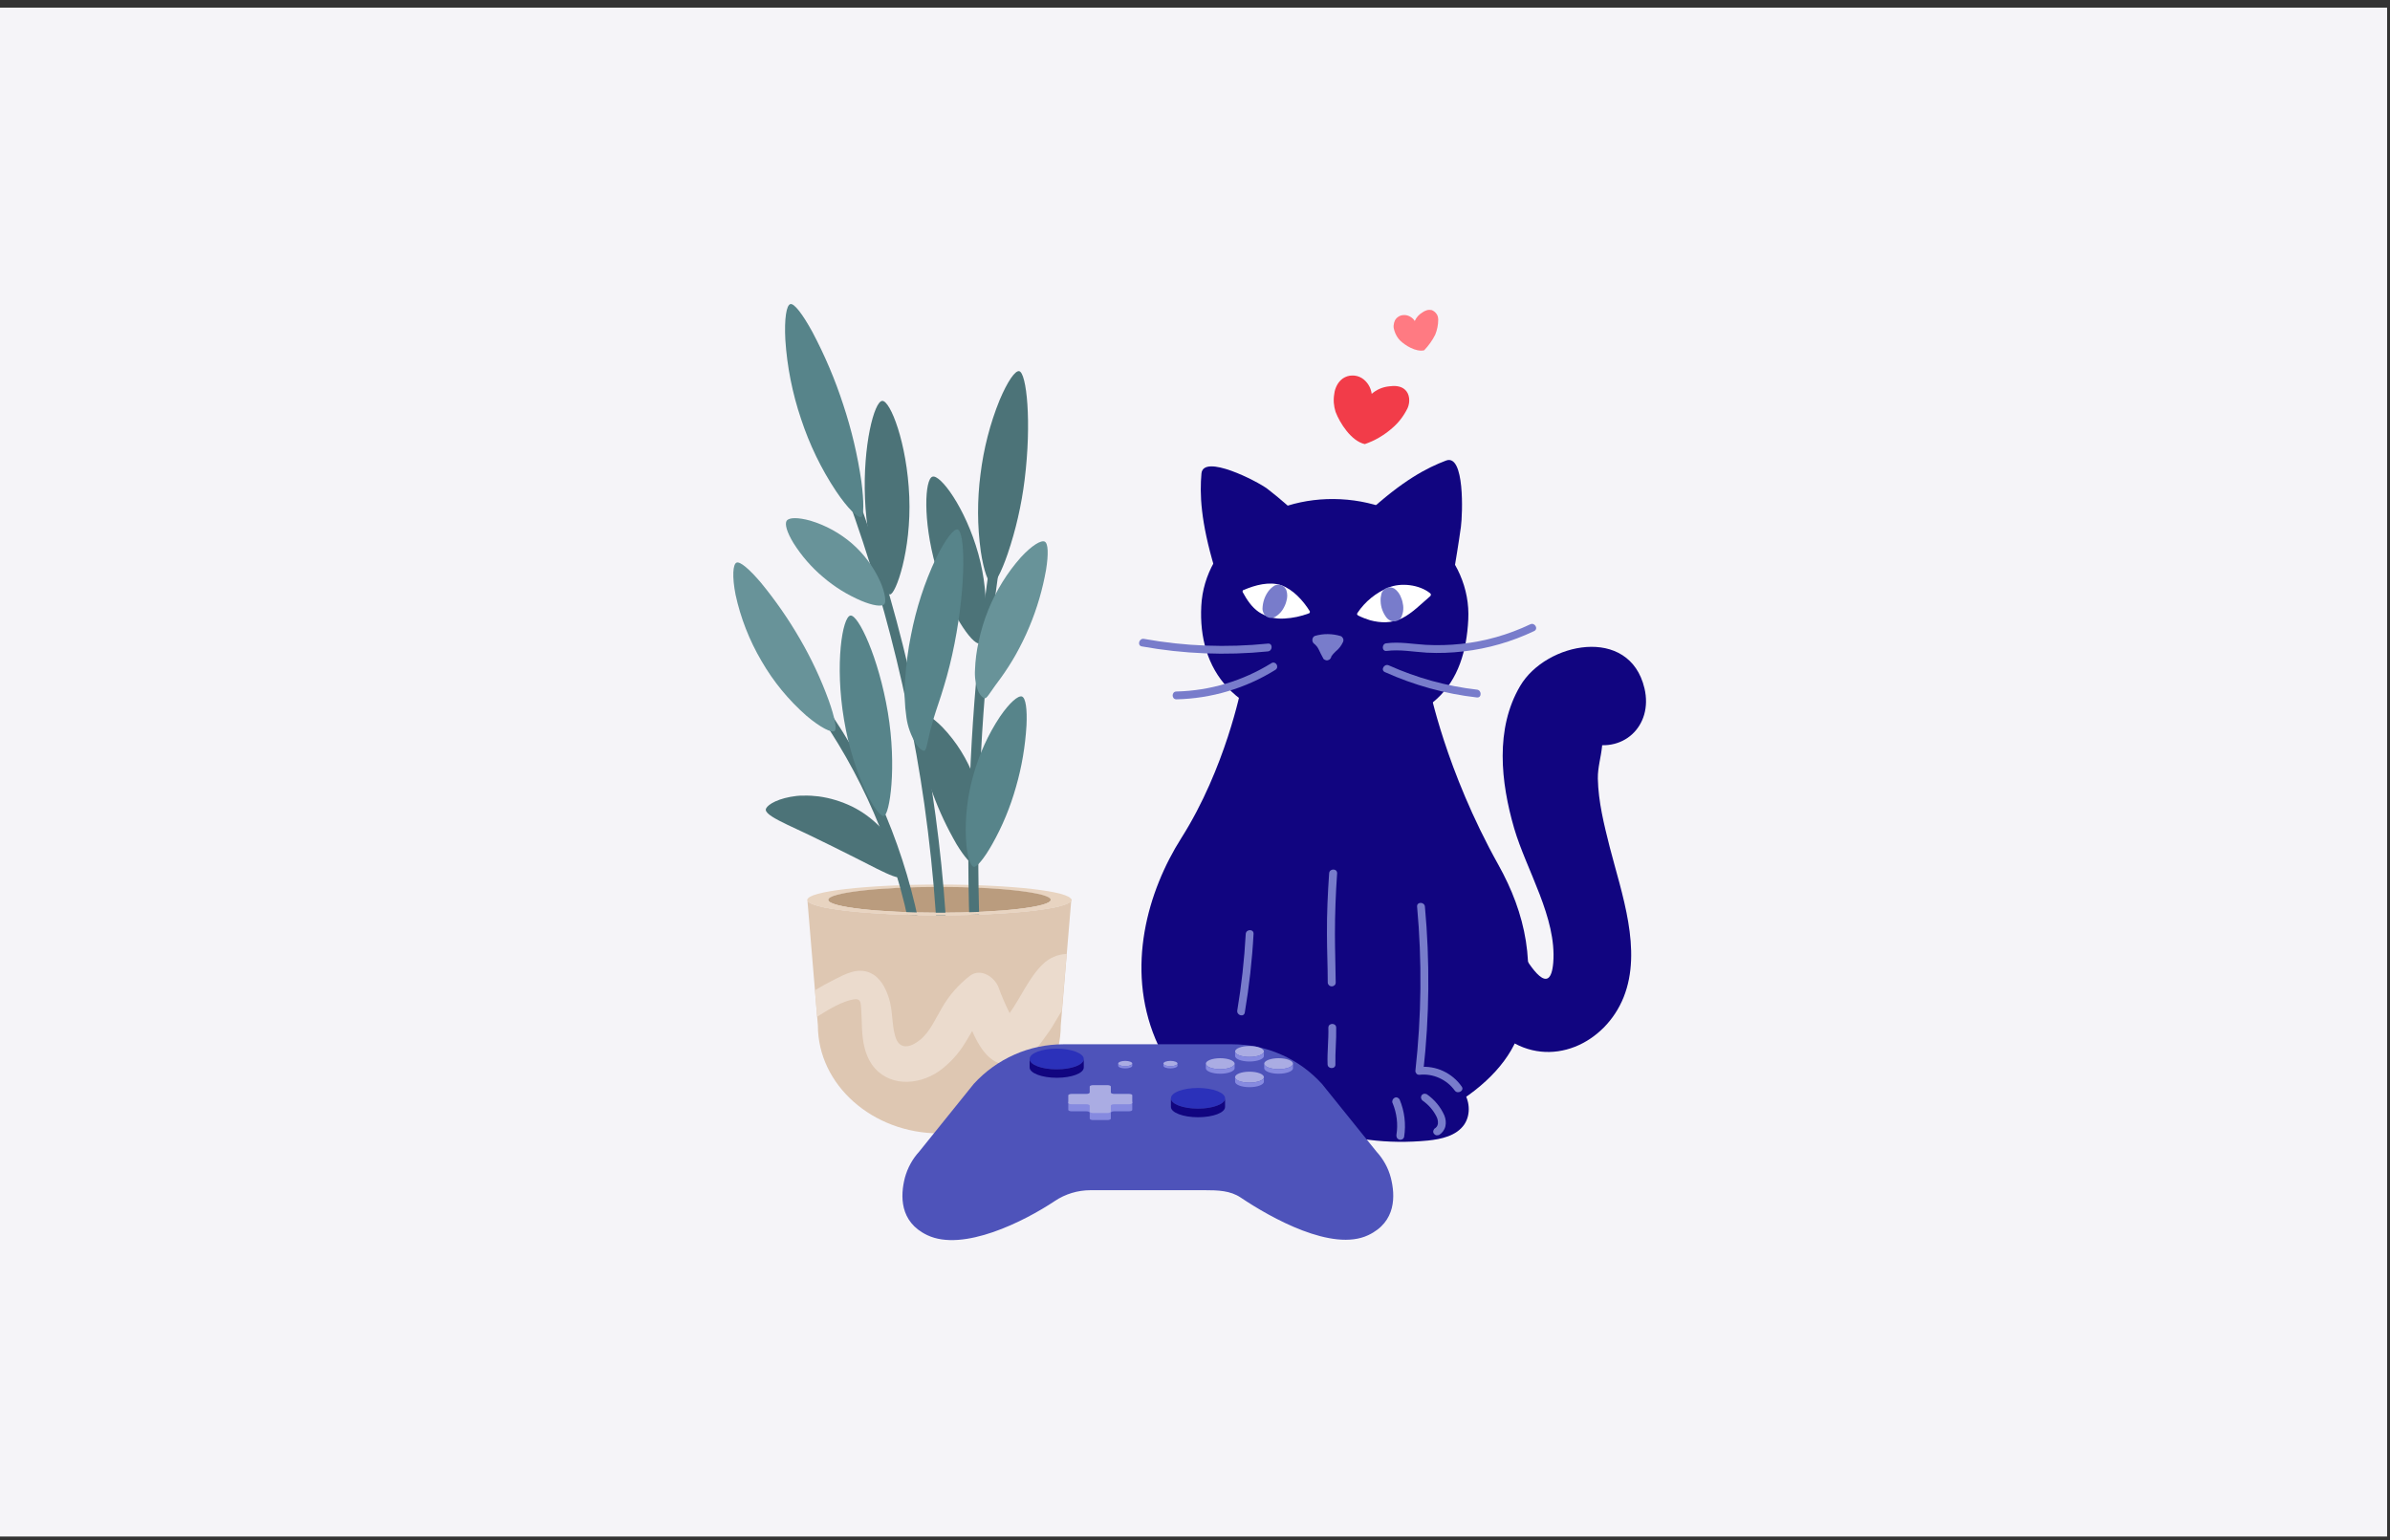 <svg width="225" height="145" viewBox="0 0 225 145" fill="none" xmlns="http://www.w3.org/2000/svg">
<rect x="0" y="0" width="225" height="145" fill="#333333" stroke="none"/>
<rect width="224.728" height="143.944" transform="translate(0 0.719)" fill="#F5F4F8"/>
<g clip-path="url(#clip0_572_916)">
<path d="M114.359 53.532C113.004 49.021 112.945 46.471 113.107 44.584C113.269 42.697 118.352 45.292 119.324 46.029C120.577 46.987 122.094 48.373 122.094 48.373L114.359 53.532Z" fill="#110580"/>
<path d="M128.621 48.387C132.068 45.203 134.352 44.039 136.134 43.361C137.902 42.697 137.696 48.388 137.534 49.596C137.342 51.026 136.959 53.297 136.959 53.297L128.621 48.387Z" fill="#110580"/>
<path d="M139.036 81.778C140.613 84.225 141.703 86.967 143.176 89.487C144.031 90.962 145.946 93.984 146.226 90.637C146.565 86.406 143.692 81.91 142.543 77.974C141.29 73.655 140.73 68.613 143.117 64.574C145.548 60.461 153.415 58.854 154.815 64.81C155.654 68.377 152.723 71.09 149.246 69.866L148.76 69.689L150.94 70.087C150.203 70.087 150.911 69.38 150.822 70.264C150.719 71.311 150.41 72.24 150.424 73.301C150.469 75.498 151.014 77.65 151.544 79.758C152.664 84.121 154.623 89.443 152.855 93.88C151.102 98.274 145.975 100.677 141.835 97.772C137.858 94.986 135.604 87.689 135.471 83.06C135.412 81.217 137.931 80.067 139.036 81.778Z" fill="#110580"/>
<path d="M138.226 58.338C137.931 64.25 135.029 68.952 125.114 68.392C116.054 67.906 112.783 62.967 113.092 57.056C113.387 51.159 119.251 46.648 126.204 47.002C133.143 47.355 138.535 52.427 138.226 58.338Z" fill="#110580"/>
<path d="M126.219 59.886C125.423 59.65 124.584 59.635 123.788 59.871C123.714 59.901 123.656 59.945 123.626 60.004C123.582 60.063 123.552 60.136 123.552 60.21C123.538 60.284 123.552 60.358 123.582 60.431C123.611 60.505 123.656 60.564 123.714 60.608C123.759 60.638 123.788 60.667 123.818 60.697C123.759 60.608 123.832 60.711 123.847 60.726C123.862 60.741 123.936 60.829 123.98 60.874C124.024 60.932 124.024 60.932 124.039 60.962L124.053 60.977C124.083 61.036 124.112 61.095 124.142 61.139C124.274 61.419 124.407 61.684 124.554 61.95C124.569 61.965 124.569 61.979 124.584 62.009C124.584 62.023 124.598 62.023 124.598 62.023L124.613 62.053C124.687 62.112 124.775 62.156 124.864 62.171C124.952 62.186 125.055 62.156 125.129 62.112C125.144 62.112 125.158 62.097 125.173 62.082C125.232 62.038 125.276 61.979 125.306 61.906C125.32 61.876 125.32 61.846 125.335 61.817V61.802C125.379 61.743 125.423 61.684 125.468 61.625L125.541 61.537L125.586 61.493C125.644 61.434 125.703 61.375 125.762 61.316C126.057 61.08 126.278 60.785 126.44 60.431C126.484 60.328 126.484 60.21 126.44 60.107C126.396 60.019 126.322 59.93 126.219 59.886ZM125.6 61.493L125.615 61.478C125.63 61.449 125.615 61.478 125.6 61.493Z" fill="#787CCB"/>
<path d="M134.646 55.861C134.661 55.876 134.676 55.891 134.69 55.92C134.705 55.935 134.705 55.965 134.705 55.994C134.705 56.023 134.705 56.038 134.69 56.068C134.676 56.083 134.661 56.112 134.646 56.127C133.821 56.834 132.923 57.748 131.994 58.205C131.007 58.692 129.991 58.662 128.989 58.397C128.606 58.279 128.223 58.132 127.869 57.955C127.84 57.94 127.825 57.925 127.81 57.91C127.796 57.896 127.781 57.866 127.766 57.852C127.751 57.822 127.751 57.807 127.766 57.778C127.766 57.748 127.781 57.734 127.796 57.704C128.518 56.628 129.534 55.802 130.727 55.316C131.862 54.844 133.615 55.021 134.646 55.861Z" fill="white"/>
<path d="M132.053 57.734C132.112 57.498 132.126 57.247 132.097 57.011C132.067 56.761 132.009 56.51 131.905 56.274C131.788 55.935 131.567 55.626 131.272 55.419C131.11 55.331 130.918 55.287 130.742 55.301C130.565 55.316 130.403 55.405 130.285 55.523C130.167 55.626 130.093 55.758 130.049 55.906C129.99 56.127 129.961 56.363 129.975 56.599C129.99 57.174 130.196 57.719 130.55 58.176C130.683 58.324 130.845 58.427 131.036 58.486C131.198 58.515 131.375 58.5 131.537 58.441C131.699 58.382 131.832 58.264 131.92 58.117C131.979 57.97 132.023 57.852 132.053 57.734Z" fill="#787CCB"/>
<path d="M123.302 57.542C123.317 57.557 123.317 57.587 123.317 57.601C123.317 57.631 123.317 57.646 123.302 57.66C123.302 57.675 123.287 57.705 123.273 57.719C123.258 57.734 123.243 57.749 123.214 57.749C122.477 58.029 121.711 58.191 120.915 58.235C120.061 58.294 119.207 58.088 118.499 57.616C117.836 57.159 117.38 56.466 116.997 55.759C116.982 55.744 116.982 55.714 116.982 55.7C116.982 55.685 116.982 55.656 116.982 55.641C116.997 55.626 116.997 55.596 117.011 55.582C117.026 55.567 117.041 55.552 117.07 55.552C118.16 55.081 119.486 54.727 120.606 55.095C121.711 55.479 122.683 56.54 123.302 57.542Z" fill="white"/>
<path d="M121.107 56.584C121.21 56.26 121.21 55.906 121.107 55.581C121.062 55.478 121.003 55.39 120.93 55.301C120.856 55.228 120.768 55.154 120.65 55.11C120.547 55.066 120.444 55.051 120.326 55.051C120.208 55.051 120.105 55.08 120.002 55.124C119.766 55.272 119.545 55.464 119.383 55.699C119.044 56.171 118.867 56.746 118.853 57.336C118.867 57.527 118.926 57.704 119.044 57.867C119.132 57.984 119.236 58.073 119.368 58.117C119.501 58.176 119.648 58.191 119.781 58.176C119.958 58.132 120.12 58.043 120.267 57.925C120.473 57.763 120.65 57.572 120.783 57.35C120.93 57.1 121.048 56.849 121.107 56.584Z" fill="#787CCB"/>
<path d="M116.849 64.766C116.849 64.766 115.376 72.328 111.221 78.888C108.039 83.9 105.976 91.095 108.775 97.817C111.56 104.539 118.661 106.868 125.777 107.089C132.892 107.311 141.614 102.608 143.161 96.741C144.708 90.873 143.618 86.009 141.054 81.409C136.075 72.49 134.557 64.721 134.557 64.721L116.849 64.766Z" fill="#110580"/>
<path d="M116.378 101.885C115.803 101.811 115.199 101.87 114.654 102.077C114.094 102.283 113.608 102.622 113.225 103.064C112.488 103.978 112.356 105.379 113.019 106.352C113.755 107.413 115.17 107.723 116.466 107.856C118.322 108.032 120.179 108.018 122.02 107.782C122.86 107.679 123.715 107.517 124.407 107.03C125.099 106.544 125.571 105.659 125.335 104.848L116.378 101.885Z" fill="#110580"/>
<path d="M134.484 101.413C135.073 101.34 135.663 101.399 136.208 101.605C136.768 101.811 137.254 102.151 137.637 102.593C138.373 103.507 138.506 104.907 137.843 105.88C137.106 106.942 135.692 107.251 134.41 107.384C132.554 107.561 130.698 107.546 128.856 107.31C128.016 107.207 127.147 107.045 126.47 106.558C125.777 106.072 125.306 105.187 125.541 104.377L134.484 101.413Z" fill="#110580"/>
<path d="M119.369 60.594C115.479 60.992 111.546 60.844 107.701 60.151C107.229 60.063 107.038 60.785 107.494 60.859C111.413 61.567 115.406 61.729 119.354 61.331C119.825 61.287 119.84 60.55 119.369 60.594Z" fill="#787CCB"/>
<path d="M119.692 62.436C117.011 64.102 113.917 65.031 110.75 65.105C110.278 65.105 110.278 65.842 110.75 65.842C114.05 65.768 117.262 64.81 120.061 63.07C120.473 62.819 120.105 62.186 119.692 62.436Z" fill="#787CCB"/>
<path d="M130.536 61.286C131.803 61.124 133.07 61.375 134.337 61.449C135.486 61.508 136.635 61.463 137.77 61.331C140.083 61.065 142.322 60.417 144.429 59.414C144.856 59.208 144.488 58.574 144.06 58.78C142.013 59.753 139.803 60.387 137.549 60.623C136.444 60.741 135.339 60.77 134.219 60.711C132.982 60.638 131.759 60.402 130.521 60.564C130.065 60.593 130.065 61.345 130.536 61.286Z" fill="#787CCB"/>
<path d="M130.374 63.276C133.129 64.515 136.046 65.326 139.036 65.665C139.508 65.724 139.508 64.972 139.036 64.928C136.178 64.603 133.379 63.822 130.742 62.643C130.315 62.451 129.946 63.085 130.374 63.276Z" fill="#787CCB"/>
<path d="M135.486 106.853C135.781 106.662 136.002 106.367 136.075 106.028C136.149 105.689 136.105 105.335 135.972 105.011C135.619 104.215 135.044 103.522 134.322 103.02C134.234 102.976 134.131 102.961 134.042 102.976C133.954 103.006 133.865 103.065 133.821 103.138C133.777 103.227 133.762 103.33 133.792 103.418C133.821 103.507 133.88 103.595 133.954 103.64C134.514 104.038 134.956 104.554 135.25 105.158C135.353 105.364 135.383 105.586 135.368 105.821C135.368 105.748 135.353 105.88 135.339 105.91C135.324 105.939 135.294 106.013 135.339 105.939L135.294 106.013L135.25 106.087C135.294 106.028 135.236 106.101 135.221 106.116C135.206 106.131 135.177 106.16 135.147 106.19C135.118 106.219 135.177 106.175 135.103 106.219C135.029 106.264 134.97 106.352 134.941 106.441C134.911 106.529 134.926 106.632 134.97 106.706C135.029 106.794 135.103 106.853 135.191 106.883C135.309 106.898 135.412 106.883 135.486 106.853Z" fill="#787CCB"/>
<path d="M131.111 103.875C131.494 104.804 131.626 105.836 131.464 106.838C131.449 106.927 131.464 107.03 131.508 107.119C131.552 107.207 131.641 107.266 131.729 107.295C131.818 107.325 131.921 107.31 132.009 107.266C132.098 107.222 132.156 107.148 132.186 107.045C132.377 105.851 132.23 104.627 131.759 103.507C131.7 103.418 131.626 103.359 131.538 103.33C131.449 103.3 131.346 103.315 131.258 103.374C131.169 103.433 131.111 103.507 131.096 103.595C131.052 103.698 131.066 103.802 131.111 103.875Z" fill="#787CCB"/>
<path d="M125.128 82.22C124.996 84.122 124.908 86.023 124.922 87.94C124.922 89.458 124.996 90.977 124.996 92.495C124.996 92.598 125.04 92.687 125.114 92.76C125.187 92.834 125.276 92.864 125.379 92.864C125.482 92.864 125.57 92.819 125.644 92.76C125.718 92.687 125.747 92.598 125.747 92.495C125.733 90.977 125.674 89.458 125.674 87.94C125.674 86.038 125.747 84.122 125.88 82.22C125.895 81.748 125.158 81.748 125.128 82.22Z" fill="#787CCB"/>
<path d="M137.608 102.298C137.166 101.664 136.562 101.163 135.869 100.839C135.177 100.514 134.396 100.382 133.63 100.455L133.998 100.824C134.573 95.694 134.617 90.505 134.146 85.36C134.101 84.888 133.365 84.888 133.409 85.36C133.88 90.505 133.821 95.679 133.247 100.824C133.247 100.927 133.291 101.015 133.35 101.089C133.424 101.163 133.512 101.192 133.615 101.192C134.249 101.119 134.897 101.222 135.486 101.487C136.075 101.753 136.576 102.151 136.959 102.681C137.239 103.05 137.888 102.681 137.608 102.298Z" fill="#787CCB"/>
<path d="M117.276 87.94C117.143 90.357 116.878 92.76 116.48 95.134C116.407 95.605 117.114 95.797 117.188 95.325C117.6 92.878 117.88 90.402 118.013 87.925C118.042 87.453 117.306 87.453 117.276 87.94Z" fill="#787CCB"/>
<path d="M125.718 100.205C125.689 99.055 125.821 97.905 125.792 96.755C125.792 96.283 125.055 96.283 125.055 96.755C125.085 97.905 124.937 99.055 124.981 100.205C124.996 100.677 125.748 100.677 125.718 100.205Z" fill="#787CCB"/>
<path d="M100.85 84.711C100.791 83.915 95.252 83.281 88.43 83.281C81.595 83.281 76.055 83.915 76.011 84.711V84.726C76.04 85.522 81.595 86.171 88.445 86.171C95.296 86.171 100.85 85.522 100.879 84.726C100.865 84.726 100.85 84.711 100.85 84.711ZM88.43 85.95C82.655 85.95 77.97 85.404 77.956 84.741C77.956 84.741 77.956 84.741 77.956 84.726C78 84.063 82.67 83.517 88.43 83.517C94.191 83.517 98.861 84.063 98.905 84.726C98.905 84.726 98.905 84.726 98.905 84.741C98.891 85.389 94.206 85.935 88.43 85.95Z" fill="#E8D4C1"/>
<path d="M88.43 85.935C94.205 85.935 98.89 85.389 98.919 84.726C98.919 84.726 98.919 84.726 98.919 84.711C98.875 84.048 94.19 83.502 88.445 83.502C82.684 83.502 78.014 84.048 77.97 84.711C77.97 84.711 77.97 84.711 77.97 84.726C77.97 85.389 82.655 85.935 88.43 85.935Z" fill="#BA9C7E"/>
<path d="M89.019 86.082C88.592 79.861 87.752 73.655 86.53 67.537C85.307 61.434 83.686 55.405 81.697 49.523C80.578 46.191 79.325 42.918 77.955 39.675C77.896 39.572 77.793 39.483 77.675 39.454C77.558 39.425 77.425 39.439 77.322 39.498C77.219 39.572 77.145 39.675 77.116 39.793C77.086 39.911 77.101 40.044 77.16 40.147C79.561 45.837 81.594 51.69 83.244 57.645C84.88 63.572 86.147 69.601 87.016 75.689C87.502 79.139 87.87 82.603 88.106 86.082C88.121 86.672 89.064 86.687 89.019 86.082Z" fill="#4C7378"/>
<path d="M92.216 87.261C91.878 77.517 92.29 67.758 93.454 58.073C93.778 55.36 94.161 52.662 94.603 49.965C94.706 49.375 93.793 49.124 93.704 49.714C92.113 59.37 91.274 69.144 91.171 78.947C91.141 81.719 91.185 84.49 91.274 87.261C91.303 87.866 92.231 87.866 92.216 87.261Z" fill="#4C7378"/>
<path d="M86.751 88.131C85.337 80.318 82.243 72.903 77.676 66.401C76.394 64.573 75.009 62.834 73.507 61.198C73.094 60.755 72.446 61.419 72.844 61.861C78.074 67.669 81.978 74.539 84.291 82.013C84.939 84.106 85.454 86.229 85.838 88.382C85.955 88.971 86.854 88.721 86.751 88.131Z" fill="#4C7378"/>
<path d="M78.368 79.684L76.1 78.578L74.125 77.65C72.961 77.089 72.122 76.632 72.092 76.249C72.078 75.91 72.888 75.306 74.405 75.025C74.597 74.996 74.788 74.966 74.995 74.937C75.201 74.908 75.422 74.908 75.643 74.908C76.114 74.893 76.6 74.922 77.072 74.981C78.162 75.129 79.208 75.453 80.195 75.925C81.182 76.411 82.066 77.06 82.832 77.841C83.171 78.18 83.466 78.549 83.746 78.947C83.878 79.138 83.996 79.301 84.099 79.492C84.217 79.669 84.305 79.846 84.394 80.023C85.086 81.409 85.101 82.426 84.88 82.559C84.6 82.765 83.716 82.367 82.552 81.792L80.608 80.804L78.368 79.684Z" fill="#4C7378"/>
<path d="M71.679 62.215C70.545 60.284 69.72 58.176 69.248 55.994C68.91 54.27 68.998 53.12 69.337 52.972C69.661 52.825 70.545 53.577 71.635 54.859C72.99 56.51 74.213 58.264 75.289 60.122C76.364 61.965 77.278 63.911 78.014 65.93C78.589 67.537 78.795 68.657 78.574 68.82C78.309 69.026 77.263 68.525 75.922 67.39C74.228 65.901 72.799 64.161 71.679 62.215Z" fill="#689399"/>
<path d="M79.458 67.758C78.574 62.51 79.311 58.058 80.062 57.955C80.799 57.852 82.714 61.891 83.583 67.065C84.452 72.24 83.745 76.721 83.215 76.824C82.552 76.957 80.327 73.006 79.458 67.758Z" fill="#57848A"/>
<path d="M75.406 39.424C74.596 37.021 74.095 34.515 73.933 31.98C73.83 30.004 74.036 28.722 74.405 28.633C74.758 28.53 75.554 29.562 76.482 31.257C77.646 33.454 78.618 35.739 79.384 38.098C80.165 40.456 80.74 42.874 81.093 45.336C81.344 47.267 81.329 48.55 81.079 48.667C80.769 48.8 79.826 47.901 78.721 46.264C77.307 44.142 76.202 41.842 75.406 39.424Z" fill="#57848A"/>
<path d="M81.432 46.928C81.226 41.93 82.302 37.788 83.053 37.744C83.804 37.685 85.395 41.694 85.602 46.766C85.808 51.837 84.32 55.965 83.79 55.965C83.112 55.965 81.638 51.94 81.432 46.928Z" fill="#4C7378"/>
<path d="M77.484 54.328C76.394 53.414 75.451 52.323 74.7 51.129C74.096 50.142 73.845 49.331 74.066 49.021C74.287 48.712 75.127 48.697 76.291 49.021C77.72 49.449 79.061 50.186 80.195 51.159C81.329 52.147 82.243 53.37 82.862 54.741C83.348 55.847 83.436 56.702 83.245 56.893C82.994 57.144 82.154 57.011 81.094 56.569C79.783 56.009 78.56 55.257 77.484 54.328Z" fill="#689399"/>
<path d="M87.826 74.746C87.207 73.11 86.736 71.429 86.397 69.704C86.147 68.319 86.147 67.331 86.471 67.124C86.795 66.933 87.679 67.405 88.725 68.466C90.051 69.852 91.067 71.488 91.73 73.287C92.393 75.085 92.673 77.001 92.541 78.918C92.423 80.407 92.055 81.35 91.775 81.38C91.436 81.439 90.787 80.687 90.051 79.478C89.182 77.975 88.43 76.397 87.826 74.746Z" fill="#4C7378"/>
<path d="M91.642 72.947C92.187 71.001 93.027 69.144 94.146 67.463C95.045 66.151 95.855 65.458 96.209 65.576C96.562 65.709 96.71 66.755 96.636 68.303C96.518 70.264 96.194 72.195 95.649 74.082C95.119 75.969 94.367 77.797 93.395 79.507C92.629 80.863 91.936 81.674 91.671 81.615C91.347 81.542 91.008 80.524 90.935 78.932C90.846 76.927 91.082 74.893 91.642 72.947Z" fill="#57848A"/>
<path d="M88.077 53.267C86.869 48.962 87.06 45.115 87.782 44.879C88.504 44.628 90.876 47.768 92.099 52.132C93.321 56.51 92.717 60.446 92.202 60.579C91.539 60.726 89.299 57.557 88.077 53.267Z" fill="#4C7378"/>
<path d="M92.305 44.658C92.6 42.255 93.204 39.882 94.117 37.641C94.854 35.901 95.561 34.884 95.944 34.943C96.651 35.09 97.137 39.734 96.459 45.189C96.165 47.547 95.635 49.877 94.868 52.132C94.264 53.901 93.66 54.992 93.395 54.977C93.056 54.948 92.614 53.783 92.334 51.911C91.996 49.493 91.996 47.061 92.305 44.658Z" fill="#4C7378"/>
<path d="M88.43 86.171C95.178 86.171 100.658 85.551 100.85 84.77L99.863 96.549C99.863 102.136 94.721 106.706 88.43 106.706C82.14 106.706 76.998 102.136 76.998 96.549L76.011 84.755C76.144 85.537 81.653 86.171 88.43 86.171Z" fill="#DEC7B2"/>
<path d="M100.422 89.812C99.568 89.841 98.757 90.195 98.153 90.799C96.872 92.038 96.091 93.939 95.045 95.384C94.662 94.603 94.308 93.807 94.013 92.981C93.645 91.994 92.334 91.094 91.303 91.876C90.242 92.701 89.343 93.718 88.68 94.883C88.062 95.915 87.561 97.138 86.618 97.905C85.66 98.672 84.644 98.863 84.275 97.551C83.936 96.387 84.054 95.134 83.686 93.984C83.377 93.011 82.876 92.008 81.889 91.581C80.71 91.08 79.59 91.699 78.544 92.229C77.926 92.539 77.307 92.878 76.718 93.232L76.924 95.723C77.984 95.06 79.296 94.249 80.386 94.087C81.078 93.984 81.034 94.455 81.078 95.104C81.123 95.694 81.123 96.269 81.152 96.858C81.211 98.038 81.402 99.232 82.08 100.219C83.568 102.328 86.382 102.224 88.356 100.883C89.373 100.161 90.227 99.232 90.876 98.156C91.097 97.817 91.303 97.433 91.524 97.065C92.378 99.04 93.66 100.809 95.811 100.057C97.151 99.6 98.006 98.141 98.802 97.065C99.052 96.726 99.494 95.915 99.951 95.178L100.422 89.812Z" fill="#EBDBCD"/>
<path d="M85.763 59.797C86.249 57.291 87.03 54.859 88.12 52.559C88.99 50.775 89.8 49.758 90.153 49.847C90.846 50.038 90.978 54.933 89.859 60.608C89.579 62.038 89.24 63.38 88.872 64.588C88.518 65.797 88.135 66.814 87.885 67.669C87.634 68.525 87.457 69.232 87.354 69.763C87.237 70.293 87.163 70.633 87.03 70.677C86.898 70.721 86.559 70.529 86.205 69.999C85.763 69.247 85.454 68.421 85.336 67.566C85.159 66.372 85.115 65.149 85.218 63.94C85.306 62.554 85.483 61.168 85.763 59.797Z" fill="#57848A"/>
<path d="M100.835 84.623H98.891C98.905 84.653 98.92 84.682 98.92 84.712C98.92 84.712 98.92 84.712 98.92 84.726C98.905 85.404 94.22 85.935 88.445 85.935C82.67 85.935 77.985 85.39 77.956 84.726C77.956 84.726 77.956 84.726 77.956 84.712C77.956 84.682 77.97 84.653 78 84.623H76.055C76.04 84.653 76.026 84.682 76.011 84.712V84.726C76.04 85.522 81.595 86.171 88.445 86.171C95.296 86.171 100.85 85.522 100.879 84.726V84.712C100.865 84.682 100.85 84.653 100.835 84.623Z" fill="#E8D4C1"/>
<path d="M93.056 57.38C93.793 55.581 94.824 53.915 96.106 52.471C97.137 51.35 98.021 50.82 98.36 50.996C98.684 51.173 98.713 52.191 98.478 53.65C98.154 55.478 97.638 57.262 96.916 58.987C96.533 59.915 96.076 60.829 95.59 61.699C95.178 62.421 94.721 63.129 94.235 63.807C93.822 64.353 93.513 64.795 93.277 65.134C93.041 65.473 92.879 65.724 92.732 65.738C92.6 65.753 92.305 65.547 92.099 65.09C91.848 64.456 91.745 63.763 91.789 63.07C91.819 62.186 91.936 61.286 92.128 60.416C92.349 59.37 92.658 58.353 93.056 57.38Z" fill="#689399"/>
<path d="M128.488 41.812C127.206 41.532 126.131 39.822 125.733 38.776C125.556 38.215 125.512 37.64 125.615 37.065C125.645 36.785 125.733 36.52 125.866 36.269C125.998 36.019 126.175 35.812 126.411 35.635C126.676 35.459 126.971 35.355 127.295 35.355C127.604 35.341 127.928 35.429 128.194 35.591C128.459 35.753 128.665 35.974 128.827 36.225C128.989 36.476 129.092 36.771 129.136 37.08C129.593 36.682 130.168 36.431 130.786 36.373C131.273 36.299 131.847 36.328 132.23 36.653C132.731 37.065 132.775 37.847 132.51 38.436C132.157 39.144 131.685 39.778 131.081 40.294C130.315 40.972 129.431 41.488 128.488 41.812Z" fill="#F23C49"/>
<path d="M134.071 32.982C133.291 33.159 132.259 32.51 131.788 32.038C131.552 31.788 131.375 31.478 131.272 31.139C131.213 30.977 131.184 30.815 131.199 30.638C131.213 30.461 131.257 30.299 131.331 30.151C131.42 29.989 131.567 29.857 131.729 29.768C131.906 29.68 132.097 29.65 132.289 29.665C132.466 29.68 132.642 29.739 132.804 29.842C132.966 29.945 133.099 30.063 133.187 30.225C133.335 29.886 133.585 29.606 133.909 29.414C134.027 29.326 134.174 29.252 134.322 29.208C134.469 29.164 134.631 29.164 134.779 29.193C134.97 29.267 135.117 29.385 135.235 29.547C135.353 29.709 135.397 29.901 135.397 30.107C135.397 30.594 135.294 31.065 135.117 31.508C134.852 32.038 134.499 32.539 134.071 32.982Z" fill="#FF7A82"/>
<path d="M130.933 110.878C130.697 109.964 130.226 109.124 129.592 108.431L124.451 102.048C123.375 100.868 122.079 99.925 120.62 99.291C119.162 98.642 117.585 98.318 115.994 98.318H100.127C98.536 98.318 96.96 98.642 95.501 99.291C94.043 99.939 92.746 100.868 91.671 102.048L86.529 108.431C85.896 109.124 85.439 109.964 85.189 110.878C84.761 112.544 84.658 115.035 87.295 116.288C90.669 117.895 96.429 114.991 99.302 113.074C100.289 112.411 101.468 112.057 102.661 112.057H113.445C114.654 112.057 115.817 112.087 116.804 112.75C119.677 114.681 125.438 117.895 128.811 116.288C131.463 115.035 131.36 112.544 130.933 110.878Z" fill="#4E53BA"/>
<path d="M114.875 100.662C115.626 100.662 116.23 100.426 116.23 100.146C116.23 99.866 115.626 99.63 114.875 99.63C114.124 99.63 113.52 99.866 113.52 100.146C113.52 100.426 114.124 100.662 114.875 100.662Z" fill="#AAACE3"/>
<path d="M114.875 100.662C114.138 100.662 113.52 100.426 113.52 100.146V100.574C113.52 100.854 114.124 101.09 114.875 101.09C115.626 101.09 116.23 100.854 116.23 100.574V100.146C116.23 100.426 115.626 100.662 114.875 100.662Z" fill="#868AE0"/>
<path d="M120.37 100.662C121.122 100.662 121.726 100.426 121.726 100.146C121.726 99.866 121.122 99.63 120.37 99.63C119.619 99.63 119.015 99.866 119.015 100.146C119.015 100.426 119.619 100.662 120.37 100.662Z" fill="#AAACE3"/>
<path d="M120.37 100.662C119.634 100.662 119.015 100.426 119.015 100.146V100.574C119.015 100.854 119.619 101.09 120.37 101.09C121.122 101.09 121.726 100.854 121.726 100.574V100.146C121.726 100.426 121.122 100.662 120.37 100.662Z" fill="#868AE0"/>
<path d="M117.63 99.512C118.381 99.512 118.985 99.276 118.985 98.996C118.985 98.716 118.381 98.48 117.63 98.48C116.878 98.48 116.274 98.716 116.274 98.996C116.274 99.276 116.863 99.512 117.63 99.512Z" fill="#AAACE3"/>
<path d="M117.63 99.512C116.893 99.512 116.274 99.276 116.274 98.996V99.424C116.274 99.704 116.878 99.94 117.63 99.94C118.381 99.94 118.985 99.704 118.985 99.424V98.996C118.985 99.276 118.381 99.512 117.63 99.512Z" fill="#868AE0"/>
<path d="M117.63 101.93C118.381 101.93 118.985 101.694 118.985 101.414C118.985 101.134 118.381 100.898 117.63 100.898C116.878 100.898 116.274 101.134 116.274 101.414C116.259 101.709 116.864 101.93 117.63 101.93Z" fill="#AAACE3"/>
<path d="M117.63 101.93C116.893 101.93 116.274 101.694 116.274 101.414V101.841C116.274 102.121 116.878 102.357 117.63 102.357C118.381 102.357 118.985 102.121 118.985 101.841V101.414C118.985 101.708 118.381 101.93 117.63 101.93Z" fill="#868AE0"/>
<path d="M99.48 100.677C100.894 100.677 102.029 100.249 102.029 99.704C102.029 99.173 100.879 98.731 99.48 98.731C98.066 98.731 96.931 99.158 96.931 99.704C96.931 100.249 98.08 100.677 99.48 100.677Z" fill="#2B31BA"/>
<path d="M99.48 100.677C98.066 100.677 96.931 100.249 96.931 99.704V100.5C96.931 101.031 98.08 101.473 99.48 101.473C100.894 101.473 102.029 101.045 102.029 100.5V99.704C102.029 100.249 100.894 100.677 99.48 100.677Z" fill="#110580"/>
<path d="M112.783 104.377C114.197 104.377 115.331 103.95 115.331 103.404C115.331 102.873 114.182 102.431 112.783 102.431C111.368 102.431 110.234 102.859 110.234 103.404C110.234 103.935 111.368 104.377 112.783 104.377Z" fill="#2B31BA"/>
<path d="M112.783 104.377C111.383 104.377 110.234 103.949 110.234 103.404V104.215C110.234 104.745 111.368 105.188 112.783 105.188C114.197 105.188 115.331 104.76 115.331 104.215V103.419C115.331 103.935 114.197 104.377 112.783 104.377Z" fill="#110580"/>
<path d="M105.932 100.382C106.301 100.382 106.595 100.264 106.595 100.131C106.595 99.999 106.301 99.881 105.932 99.881C105.564 99.881 105.269 99.999 105.269 100.131C105.269 100.279 105.564 100.382 105.932 100.382Z" fill="#AAACE3"/>
<path d="M105.932 100.382C105.564 100.382 105.269 100.264 105.269 100.131V100.337C105.269 100.485 105.564 100.588 105.932 100.588C106.301 100.588 106.595 100.47 106.595 100.337V100.131C106.61 100.279 106.301 100.382 105.932 100.382Z" fill="#868AE0"/>
<path d="M110.19 100.382C110.558 100.382 110.853 100.264 110.853 100.131C110.853 99.999 110.558 99.881 110.19 99.881C109.822 99.881 109.527 99.999 109.527 100.131C109.512 100.279 109.822 100.382 110.19 100.382Z" fill="#AAACE3"/>
<path d="M110.19 100.382C109.822 100.382 109.527 100.264 109.527 100.131V100.337C109.527 100.485 109.822 100.588 110.19 100.588C110.559 100.588 110.853 100.47 110.853 100.337V100.131C110.853 100.279 110.559 100.382 110.19 100.382Z" fill="#868AE0"/>
<path d="M106.271 103.655H104.901C104.724 103.655 104.577 103.596 104.577 103.522V102.962C104.577 102.888 104.429 102.829 104.253 102.829H102.912C102.735 102.829 102.588 102.888 102.588 102.962V103.522C102.588 103.596 102.441 103.655 102.264 103.655H100.894C100.717 103.655 100.57 103.714 100.57 103.787V104.495C100.57 104.569 100.717 104.628 100.894 104.628H102.264C102.441 104.628 102.588 104.687 102.588 104.76V105.32C102.588 105.394 102.735 105.453 102.912 105.453H104.253C104.429 105.453 104.577 105.394 104.577 105.32V104.76C104.577 104.687 104.724 104.628 104.901 104.628H106.271C106.448 104.628 106.595 104.569 106.595 104.495V103.787C106.61 103.714 106.463 103.655 106.271 103.655Z" fill="#868AE0"/>
<path d="M106.271 102.991H104.901C104.724 102.991 104.577 102.932 104.577 102.859V102.298C104.577 102.225 104.429 102.166 104.253 102.166H102.912C102.735 102.166 102.588 102.225 102.588 102.298V102.859C102.588 102.932 102.441 102.991 102.264 102.991H100.894C100.717 102.991 100.57 103.05 100.57 103.124V103.832C100.57 103.905 100.717 103.964 100.894 103.964H102.264C102.441 103.964 102.588 104.023 102.588 104.097V104.657C102.588 104.731 102.735 104.79 102.912 104.79H104.253C104.429 104.79 104.577 104.731 104.577 104.657V104.097C104.577 104.023 104.724 103.964 104.901 103.964H106.271C106.448 103.964 106.595 103.905 106.595 103.832V103.124C106.61 103.05 106.463 102.991 106.271 102.991Z" fill="#AAACE3"/>
</g>
<defs>
<clipPath id="clip0_572_916">
<rect width="85.926" height="88.129" fill="white" transform="translate(69.034 28.626)"/>
</clipPath>
</defs>
</svg>
